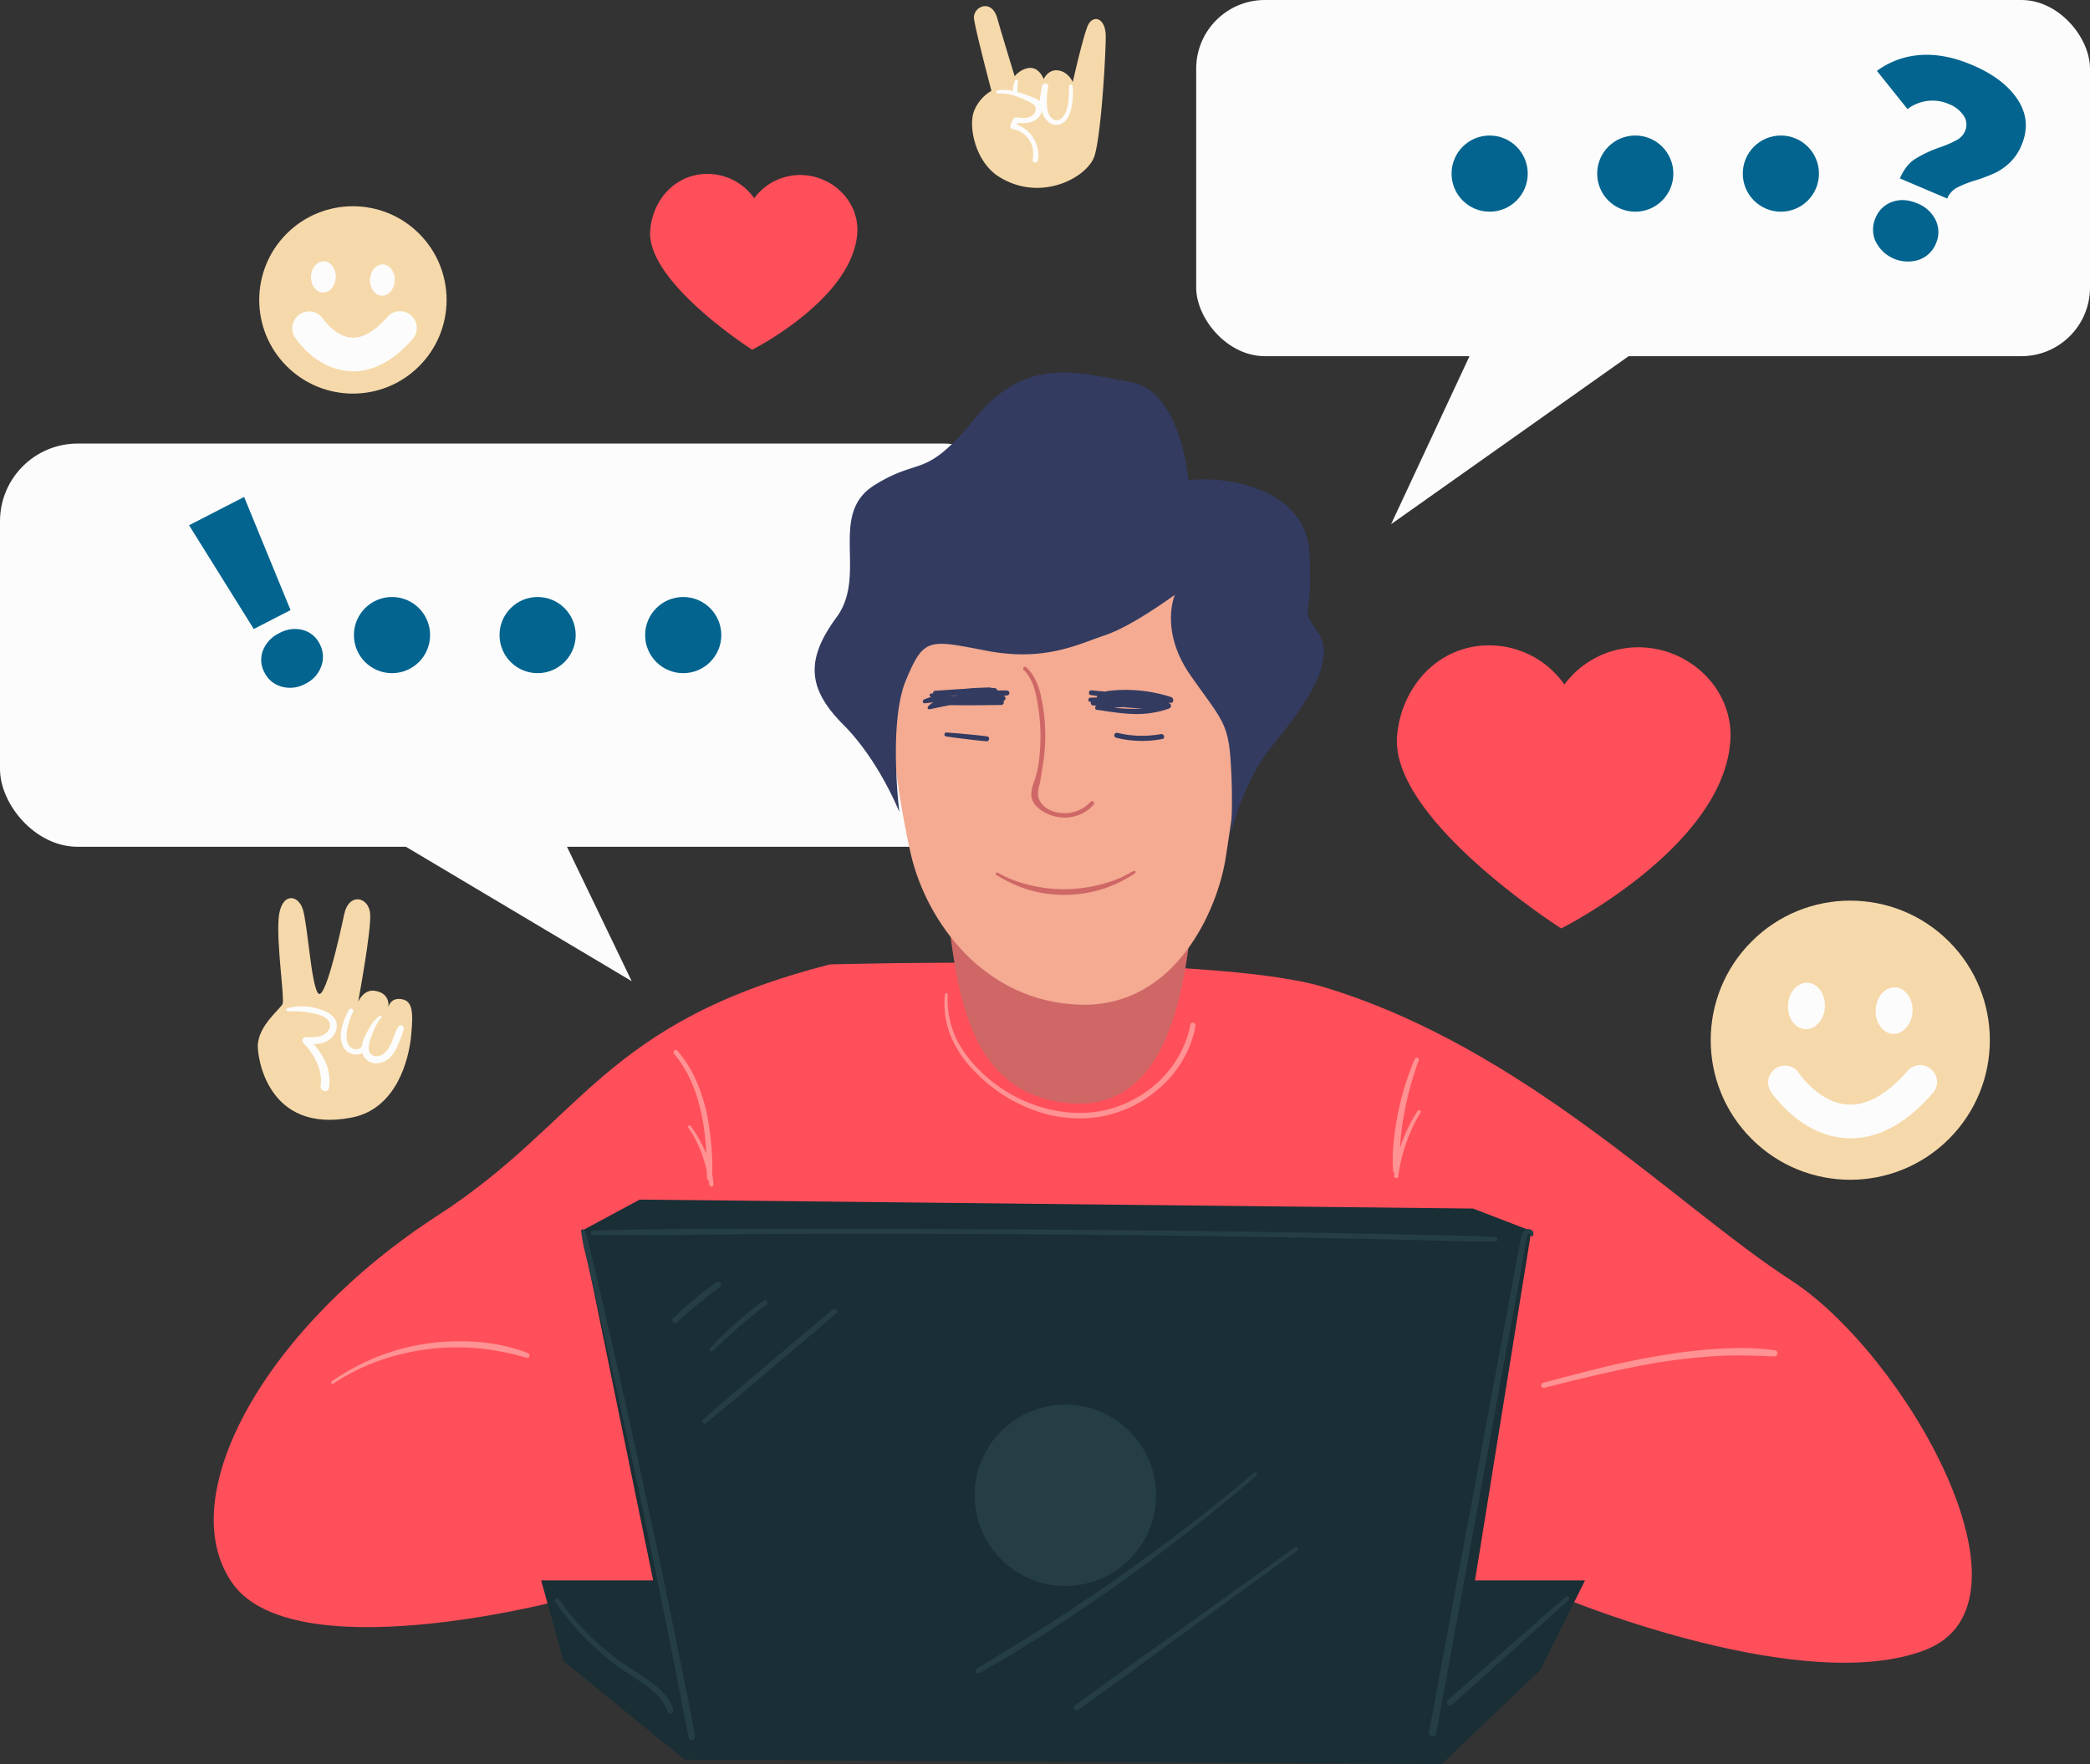 <svg xmlns="http://www.w3.org/2000/svg" width="1080" height="911.58" viewBox="0 0 1080 911.58"><rect x="0" y="0" width="1080" height="911.58" fill="#333333" stroke="none"/><g id="Слой_2" data-name="Слой 2"><g id="media03_455729820"><g id="media03_455729820-2" data-name="media03_455729820"><rect y="229.2" width="527.85" height="208.36" rx="40.15" fill="#fcfcfc"/><path d="M429 498.33C310.8 528.42 301.45 579.36 226.3 628c-88.68 57.37-137.65 144.7-106.4 189.84s166.9 9.78 166.9 9.78l523.82-.85S932.5 876.85 995 852.54s-10.51-152.8-69.54-191S787.72 541.16 683.54 509.9C626.31 492.74 429 498.33 429 498.33z" fill="#ff4f5a"/><path d="M744.98 911.58 353.73 909.26 291.22 858.33 279.64 816.66H819.06L795.91 862.96 744.98 911.58z" fill="#192e35"/><path d="M443 120.36c1-16.28-12.85-29.71-29.16-29.92a29.47 29.47.0 0 0-24.11 12 29.47 29.47.0 0 0-23.8-12.57C349.57 89.61 337.29 102.71 336 119c-2.2 26.74 52.68 61.71 52.7 61.71S440.76 154.5 443 120.36z" fill="#ff4f5a"/><path d="M894.15 382.65c1.68-26.21-20.67-47.83-46.94-48.17a47.51 47.51.0 0 0-38.81 19.24 47.48 47.48.0 0 0-38.3-20.24c-26.26-.34-46 20.76-48.17 46.94-3.53 43.06 84.81 99.34 84.84 99.34S890.63 437.6 894.15 382.65z" fill="#ff4f5a"/><circle cx="182.36" cy="154.98" r="48.41" transform="translate(-56.17 174.34) rotate(-45)" fill="#f6d9aa"/><path d="M173.52 143.44c-.24 4.45-3.29 7.9-6.82 7.72s-6.21-3.95-6-8.4 3.29-7.9 6.82-7.72S173.75 139 173.52 143.44z" fill="#fcfcfc"/><path d="M204 145.05c-.24 4.45-3.29 7.9-6.82 7.72s-6.2-4-6-8.4 3.29-7.91 6.82-7.72S204.19 140.6 204 145.05z" fill="#fcfcfc"/><path d="M182.57 191.86a29.25 29.25.0 0 1-3.72-.23c-15.91-1.93-25.35-15.66-26.37-17.22A8.68 8.68.0 0 1 167 164.84c.15.21 5.93 8.57 14 9.55 5.86.71 12.24-2.79 19-10.42a8.68 8.68.0 1 1 13 11.49C203.32 186.36 193.12 191.86 182.57 191.86z" fill="#fcfcfc"/><circle cx="956.12" cy="537.51" r="72.12" transform="translate(-100.03 833.51) rotate(-45)" fill="#f6d9aa"/><path d="M943 520.32c-.35 6.63-4.9 11.77-10.16 11.5s-9.24-5.88-8.89-12.51 4.9-11.78 10.16-11.5S943.3 513.69 943 520.32z" fill="#fcfcfc"/><path d="M988.29 522.71c-.35 6.63-4.89 11.78-10.16 11.5s-9.24-5.88-8.89-12.5 4.9-11.78 10.16-11.5S988.64 516.08 988.29 522.71z" fill="#fcfcfc"/><path d="M956.38 588.2a41.87 41.87.0 0 1-5-.31c-22.17-2.69-35.68-22.91-36.24-23.77a8.68 8.68.0 0 1 14.5-9.56c.21.32 9.85 14.39 23.84 16.09 10.19 1.23 20.94-4.46 31.94-16.93a8.69 8.69.0 1 1 13 11.49C985 580.48 970.86 588.2 956.38 588.2z" fill="#fcfcfc"/><path d="M181.68 577.49c23.26-4.49 29.59-30 30.77-42.28s.82-18-5-18.93-6.8 4.26-6.8 4.26 1.5-7.22-6.93-8.56c-5.83-.93-8.64 5.66-8.64 5.66s6.77-36.33 6.22-45.27-11-11.52-13.46.18-10.05 45.5-13.56 40.59S159 478.19 156.52 470s-11.44-8.92-12.54 4.61 3.17 41.49 2.05 44.13-12.29 10.89-12.81 21.3C132.93 545.83 137.94 585.93 181.68 577.49z" fill="#f6d9aa"/><path d="M176.49 531.86a36.73 36.73.0 0 1 3.85-10.12 1.21 1.21.0 0 1 2.15 1.09 35.43 35.43.0 0 0-2.88 8.25 14.53 14.53.0 0 0-.13 7.29 5 5 0 0 0 3.76 3.77 3.91 3.91.0 0 0 3.71-1.25 18.14 18.14.0 0 1 2-6.13 56.77 56.77.0 0 1 3.07-5.5 16.32 16.32.0 0 1 4.25-4.32.63.63.0 0 1 .82.93c-2.12 2.21-3.44 5.34-4.57 8.15-1 2.54-2.32 5.58-1.91 8.38.35 2.45 2.31 3.63 4.67 3.32 2.64-.33 4.52-2.35 5.78-4.54a36.48 36.48.0 0 0 2.18-4.76 35.68 35.68.0 0 1 2.5-5.82 1.57 1.57.0 0 1 2.92 1 38 38 0 0 1-2.25 6.4 36.66 36.66.0 0 1-2.21 4.91c-1.81 3.18-4.46 5.71-8.15 6.39a7.55 7.55.0 0 1-8.47-4.12 7 7 0 0 1-.35-1 6.38 6.38.0 0 1-3.27.74 7.7 7.7.0 0 1-6.52-3.77A13.79 13.79.0 0 1 176.49 531.86z" fill="#fcfcfc"/><path d="M148.52 521a28.88 28.88.0 0 1 13.95-.24c3.72.86 8.13 2.31 10.44 5.58s.87 7.74-2 10.28c-2.45 2.17-5.6 2.79-8.78 2.92a37.84 37.84.0 0 1 5.72 8.54 24.12 24.12.0 0 1 2.18 14c-.43 2.83-4.76 1.9-4.35-.92 1.18-8.09-3.3-16.43-8.83-22.1-1-1-.6-3.19 1.09-3.14 3.28.09 7.07.33 9.93-1.58 2.65-1.77 3.79-5.24 1.24-7.63-2.31-2.15-6.17-2.88-9.14-3.44a46.1 46.1.0 0 0-11.13-.63C147.92 522.73 147.57 521.26 148.52 521z" fill="#fcfcfc"/><path d="M516.09 91.24C503.82 83.48 500.32 65 503.32 57.45a21 21 0 0 1 9-10.52s-8.27-31.29-9-37.3 9-10.76 12-.25 9 30 9 30 3-3.82 7.51-4.25c5.26-.51 7.51 5.75 7.51 5.75s2.26-5.25 7.51-4.5 7.51 6 7.51 6 4.76-21.28 7.51-28.54c2.52-6.63 9.52-5.06 9.52 5 0 9.27-2.26 50.07-5.76 61.59C562.35 91.35 538 105.09 516.09 91.24z" fill="#f6d9aa"/><path d="M554.25 44.43a.88.88.0 0 0-1.75.0c-.23 3.59.0 7.18-.89 10.71-.65 2.54-2 6.5-5.1 6.92-3.37.47-5-3.44-5.38-6.11a40 40 0 0 1 .51-11.14c.26-1.62-2-2.37-2.56-1a.74.74.0 0 0-.63.62Q538 47 537.6 49.6c-.14.85-.27 1.7-.41 2.54v.2A9.15 9.15.0 0 0 534 50.4c-1.87-.74-3.8-1.43-5.71-2.08-.85-.29-1.7-.55-2.56-.78.0.0.0-.07.0-.11.0-.87.0-1.74.09-2.61q0-.63.12-1.26c0-.05.0-.15.0-.16s0-.2.0-.3l.12-.7a.9.9.0 1 0-1.73-.48 20 20 0 0 0-1 5.06 22.77 22.77.0 0 0-7.59-.37c-1.07.14-1.13 1.81.0 1.72a23.21 23.21.0 0 1 9.61 1.52 51.58 51.58.0 0 1 4.8 2 21.6 21.6.0 0 1 3.91 2.1c1.94 1.49 1.22 4.31-.52 5.67-2.44 1.92-5.8 1.36-8.63 1a1.39 1.39.0 0 0-1.24.71c-.49 1-1 2.1-1.42 3.16a1.48 1.48.0 0 0 .88 2.15 12.89 12.89.0 0 1 10.61 10.4 19.12 19.12.0 0 1-.14 5.65c-.16 1.53 2.24 1.78 2.63.36 1.08-4-.34-9-2.66-12.37a17.33 17.33.0 0 0-8.08-6.37l.33-.76c3.31.19 7.09.19 9.77-1.91a8.19 8.19.0 0 0 2.87-4.37A9.38 9.38.0 0 0 541.78 63a6.25 6.25.0 0 0 7.77.32c2.37-1.8 3.52-4.84 4.12-7.66A37.4 37.4.0 0 0 554.25 44.43z" fill="#fcfcfc"/><path d="M747.29 909.26 356.04 906.95 300.48 636.08 330.57 619.87 761.19 624.5 791.28 636.08 747.29 909.26z" fill="#192e35"/><path d="M359.14 897.18c-3-17.1-6.63-34.11-10.08-51.11s-7-34.19-10.65-51.25-7.28-34-11-50.91S319.9 710 316 693.07s-7.73-34-11.92-51a46.53 46.53.0 0 0-1.9-6.19c-.37-.91-2-.92-1.89.26a89.18 89.18.0 0 0 2.44 12.49q1.51 6.44 3 12.87 3 12.75 5.86 25.51 5.83 25.51 11.45 51.09T334 789.06q5.34 25.62 10.5 51.29t10.12 51.37c.41 2.12.82 4.24 1.27 6.35S359.5 899.27 359.14 897.18z" fill="#253d44"/><path d="M791.59 635.76a2.83 2.83.0 0 0-3.75.09c-1.3 1.08-1.68 2.85-2 4.43-.42 2.2-.86 4.4-1.28 6.6-1.75 9-3.35 18-5 27q-5 26.83-10 53.66t-9.94 53.4q-5 26.82-10 53.66l-9.93 53.67q-.62 3.3-1.22 6.61c-.44 2.38 3.2 3.4 3.64 1l9.4-51.14q4.7-25.58 9.38-51.15t9.33-51.16l9.35-51.15c3.12-17 6.49-34 9.26-51.12a5.94 5.94.0 0 1 .6-2.12c.19-.31.33-.49.68-.53s.9.14.8.57a.65.65.0 0 0 1.18.5A2.07 2.07.0 0 0 791.59 635.76z" fill="#253d44"/><path d="M809.09 825.21c-16.06 13.72-31.81 27.8-47.7 41.72l-6.53 5.72c-2.27 2-4.75 3.86-6.82 6-1.19 1.27.42 3.65 1.94 2.53 2.14-1.59 4-3.52 6-5.29l6-5.37q5.88-5.29 11.77-10.58 11.81-10.56 23.58-21.13 6.69-6 13.31-12.11C811.66 825.79 810.14 824.31 809.09 825.21z" fill="#253d44"/><path d="M347.88 883.49c-1.16-4.71-4.83-8.82-8.41-11.91A108.64 108.64.0 0 0 327 862.85a137.11 137.11.0 0 1-26-21.47 134.44 134.44.0 0 1-12.19-15c-.85-1.22-2.86-.07-2 1.17A137.53 137.53.0 0 0 309.23 853a135.54 135.54.0 0 0 13.42 10.45c4.17 2.85 8.55 5.42 12.54 8.53a38.34 38.34.0 0 1 6 5.69 28.8 28.8.0 0 1 3.93 7C345.81 886.29 348.28 885.1 347.88 883.49z" fill="#253d44"/><path d="M772.74 639.2c-15.17-.88-30.42-.91-45.61-1.24s-30.42-.63-45.62-.9q-45.63-.84-91.25-1.3c-60.53-.63-121-.76-181.58-.7-34.12.0-68.32-.33-102.43.86a1.14 1.14.0 0 0 0 2.27c30.41.4 60.85-.33 91.26-.51s60.83-.16 91.25-.07q90.79.28 181.57 1.9 25.6.43 51.21 1c17.05.36 34.15 1.14 51.2 1A1.15 1.15.0 0 0 772.74 639.2z" fill="#253d44"/><path d="M647.85 761.14C630.44 776 612.42 790 594 803.53S556.85 829.81 537.62 842c-10.83 6.85-21.81 13.48-32.74 20.16a1.34 1.34.0 0 0 1.35 2.32c20.06-11.14 39.34-23.7 58.26-36.67s37.13-26.44 55-40.65q15.1-12 29.8-24.6C650.2 761.7 648.81 760.32 647.85 761.14z" fill="#253d44"/><path d="M669.2 799.53Q647 815.46 624.86 831.36l-44.38 31.76q-12.56 9-25 18.09c-1.52 1.11-.06 3.67 1.5 2.56 14.81-10.58 29.48-21.36 44.19-32.09s29.39-21.49 44.13-32.19l25-18.15C671.34 800.56 670.3 798.73 669.2 799.53z" fill="#253d44"/><path d="M370.32 662.53a184.41 184.41.0 0 0-22.46 18.61c-1.4 1.38.73 3.5 2.16 2.15a207.64 207.64.0 0 1 21.89-18C373.54 664.09 372 661.36 370.32 662.53z" fill="#253d44"/><path d="M394.76 672a185.2 185.2.0 0 0-27.86 24.68 1 1 0 0 0 1.43 1.43A318.37 318.37.0 0 1 396 674.2C397.31 673.25 396.07 671.07 394.76 672z" fill="#253d44"/><path d="M430.22 676.68q-26.19 22.1-52.39 44.18c-4.92 4.17-9.75 8.44-14.6 12.69-1.22 1.07.54 2.76 1.76 1.76 17.71-14.44 35-29.36 52.44-44.14l14.76-12.53C433.56 677.48 431.58 675.53 430.22 676.68z" fill="#253d44"/><circle cx="550.51" cy="772.67" r="46.88" fill="#253d44"/><path d="M484.44 448.55c11.57 30.1 1.15 115.76 68.29 121.55s60.2-106.5 67.14-119.23S484.44 448.55 484.44 448.55z" fill="#cf6767"/><path d="M485.65 266.49c-42.71 18.86-23.26 139.31-15 174.82s38.31 76.48 87.57 77.85 71.15-49.17 75.25-76.48 16.42-101.07 2.74-133.85S556.8 235.08 485.65 266.49z" fill="#f4ab92"/><path d="M563.59 414.31a18.22 18.22.0 0 1-14.68 5.85 16.3 16.3.0 0 1-7.72-2.3c-2.47-1.55-4.67-4.3-4.83-7.3a21.91 21.91.0 0 1 .94-5.66c.41-1.88.64-3.79 1-5.67.64-3.74 1.21-7.48 1.51-11.27a95.3 95.3.0 0 0-.85-22.76c-1.17-7.29-2.95-15.18-8.64-20.37-.9-.82-2.23.5-1.34 1.35 5.11 4.89 6.49 12.58 7.51 19.28a98.81 98.81.0 0 1 .77 23.93 58.51 58.51.0 0 1-2 11.76c-1.09 3.58-3.14 7.91-2 11.69 1 3.14 3.69 5.36 6.48 6.88a21.55 21.55.0 0 0 8 2.61 20.14 20.14.0 0 0 17.38-6.49C566 414.79 564.52 413.26 563.59 414.31z" fill="#cf6767"/><path d="M585.84 450.09c-2.2.93-4.2 2.32-6.39 3.29a65.19 65.19.0 0 1-6.79 2.55 79.25 79.25.0 0 1-14 3 73.25 73.25.0 0 1-28.11-2 60.67 60.67.0 0 1-15-6 .69.69.0 0 0-.69 1.19 74.87 74.87.0 0 0 13.38 6.59A60.2 60.2.0 0 0 542.64 462 65.79 65.79.0 0 0 572 458.64a63.64 63.64.0 0 0 7.44-3.24c1.22-.63 2.4-1.3 3.59-2a20.21 20.21.0 0 0 3.59-2.32C587.21 450.57 586.45 449.83 585.84 450.09z" fill="#cf6767"/><path d="M614.08 248.3S610.61 202 584 197.36s-53.25-13.89-79.87 18.52S476.33 235.56 452 250.61s-3.48 46.3-19.68 68.3-15.05 37 3.47 55.56 28.94 45.14 28.94 45.14-5.79-46.3 3.47-68.29 11.58-20.84 41.67-15.05 47.46-3.47 61.35-8.1 35.89-20.84 35.89-20.84-8.1 18.52 8.1 41.67 19.68 24.31 20.84 46.31a294.64 294.64.0 0 1 0 35.88s5.79-26.62 20.83-45.14 34.73-44 24.31-59-2.31-4.63-4.63-41.67S624.5 246 614.08 248.3z" fill="#333b61"/><path d="M520.32 356.82c-1.67-.07-3.34-.05-5 0a1.32 1.32.0 0 0-1.28-1.25l-1.76-.1a1.08 1.08.0 0 0-.74-.23c-1.6.0-3.2.08-4.8.14q-3.06.08-6.1.37l-2 .18c-5.11.31-10.21.65-15.32 1a1.23 1.23.0 0 0-1.17 1.31l-1.18.19c-.91.15-.7 1.65.22 1.61h.14c-1.26.43-2.51.88-3.74 1.37-1 .37-1 2.11.26 2q2.31-.27 4.62-.48a6.68 6.68.0 0 0-3 2.35c-.45.65.29 1.38.95 1.24 3.45-.75 6.91-1.48 10.37-2.14 3.18.0 6.35.07 9.52.06 5.71.0 11.41-.08 17.12-.16a1.34 1.34.0 0 0 1-2.19c1.61.05 1.57-2.46-.06-2.59h-.15.0l2.13-.14A1.22 1.22.0 0 0 520.32 356.82zm-25.15 2.47c-1.53.18-3.06.36-4.58.56.82-.16 1.64-.32 2.47-.45z" fill="#333b61"/><path d="M605.2 360.21a76.32 76.32.0 0 0-32.85-3.14 2.15 2.15.0 0 0-.92.32c-2.5-.21-5-.43-7.49-.68-1.39-.14-1.73 2.26-.34 2.45l3.47.48a1.49 1.49.0 0 0-.3.75l-3.3.12c-1.16.05-1.54 1.89-.29 2.13l.6.12a1.28 1.28.0 0 0 1.11 1.78l2.06.12h-.25c-1 .19-1.07 2 0 2.11 6.29.89 12.54 2 18.92 2.17a49.36 49.36.0 0 0 18.47-2.82 1.45 1.45.0 0 0-.17-2.81v-.2l.84.09C606.59 363.46 606.75 360.74 605.2 360.21zm-19.58 6.06c-3.32.0-6.64-.23-10-.55 1.65-.15 3.31-.26 5-.34.58.06 1.16.14 1.74.19 2.73.26 5.46.43 8.19.55C588.91 366.23 587.27 366.28 585.62 366.27z" fill="#333b61"/><path d="M510.2 380.54c-3.49-.52-7-.79-10.55-1.15s-7.08-.68-10.63-.88c-1.13-.07-1.42 1.82-.27 2 3.49.55 7 1 10.49 1.4s7.08.9 10.63 1.14C511.28 383.14 511.64 380.75 510.2 380.54z" fill="#333b61"/><path d="M599.91 379.33a54.28 54.28.0 0 1-22.45-.63 1.3 1.3.0 0 0-.69 2.51 55.27 55.27.0 0 0 23.84.66C602.28 381.55 601.56 379 599.91 379.33z" fill="#333b61"/><path d="M368.05 606.65a138 138 0 0 0-1.78-25.45 86.45 86.45.0 0 0-7.92-25.81A62.24 62.24.0 0 0 350 542.91c-1-1.14-2.6.51-1.65 1.65 11.41 13.64 15.37 31.75 16.49 49.09.06.83.09 1.65.13 2.48a68.65 68.65.0 0 0-8-14.24c-.57-.79-1.89.0-1.32.77a61.89 61.89.0 0 1 7.26 14.27 68.08 68.08.0 0 1 2.33 8.23c0 1.2.07 2.39.13 3.59a1.22 1.22.0 0 0 .81 1.16c.14.83.29 1.65.42 2.48.2 1.18 2.16.91 2.09-.28A45.68 45.68.0 0 0 368.05 606.65z" fill="#ff9292"/><path d="M732.52 574.08a78.45 78.45.0 0 0-9.06 19.14c.24-3.59.54-7.18 1-10.75a172.59 172.59.0 0 1 4.67-22.26c1.17-4.16 2.52-8.28 4-12.33.5-1.34-1.58-1.85-2.11-.58a146 146 0 0 0-11 44.62 70.89 70.89.0 0 0-.09 13.19 1.31 1.31.0 0 0 .64 1c-.06.53-.12 1.06-.17 1.59-.1 1.2 2 1.5 2.13.29A85.3 85.3.0 0 1 734 575C734.63 574 733.13 573.13 732.52 574.08z" fill="#ff9292"/><path d="M615.17 529.38a54.5 54.5.0 0 1-14.93 28 60.36 60.36.0 0 1-27.86 15.95c-11.46 2.9-23.43 2.05-34.67-1.35A75.64 75.64.0 0 1 507 553.87a62.44 62.44.0 0 1-12-15.48 47.74 47.74.0 0 1-5.28-19.49 48.66 48.66.0 0 1 0-5c0-.93-1.33-.9-1.43.0a44.84 44.84.0 0 0 2.57 20.4A55.79 55.79.0 0 0 502 551.86 81.29 81.29.0 0 0 532.46 573a68.1 68.1.0 0 0 36.27 4 62.5 62.5.0 0 0 30.35-14.68 57.1 57.1.0 0 0 17.83-28.14 41.6 41.6.0 0 0 .8-4.12C618 528.44 615.5 527.69 615.17 529.38z" fill="#ff9292"/><path d="M272.73 699.15c-12.91-5-27-6.59-40.78-5.95a114.56 114.56.0 0 0-40.15 9.21 121.35 121.35.0 0 0-20.35 11.35c-.76.53.0 1.78.74 1.26a110.16 110.16.0 0 1 37.18-15.76A120.21 120.21.0 0 1 249.79 697a141.74 141.74.0 0 1 22.25 4.6C273.67 702.1 274.24 699.74 272.73 699.15z" fill="#ff9292"/><path d="M917.3 697.72a135.62 135.62.0 0 0-23.58-1c-7.93.24-15.84.92-23.71 1.93a413.43 413.43.0 0 0-46.63 9.14c-8.72 2.16-17.41 4.47-26.09 6.78a1.33 1.33.0 0 0 .7 2.56c15.25-3.83 30.51-7.64 45.94-10.68a302.58 302.58.0 0 1 46.64-5.91c8.77-.34 17.53.0 26.3.37C918.65 701 919.12 698 917.3 697.72z" fill="#ff9292"/><rect x="618.13" width="461.87" height="184.05" rx="35.47" fill="#fcfcfc"/><path d="M767.46 166.69 718.84 270.87 861.22 170.16 767.46 166.69z" fill="#fcfcfc"/><path d="M180.58 420.19l145.85 86.82L281.29 413.25 180.58 420.19z" fill="#fcfcfc"/><circle cx="202.57" cy="328.17" r="19.68" fill="#02648f"/><circle cx="277.81" cy="328.17" r="19.68" fill="#02648f"/><circle cx="353.05" cy="328.17" r="19.68" fill="#02648f"/><circle cx="769.77" cy="89.71" r="19.68" fill="#02648f"/><circle cx="845.02" cy="89.71" r="19.68" fill="#02648f"/><circle cx="920.26" cy="89.71" r="19.68" fill="#02648f"/><path d="M97.7 271.42l28.44-14.63 24 58.47-19 9.77zm47.8 83.38a14 14 0 0 1-8.84-7.3 13.54 13.54.0 0 1-.77-11.39 16.61 16.61.0 0 1 8.45-8.95 16.36 16.36.0 0 1 12.13-1.63 13.59 13.59.0 0 1 8.75 7.28 14 14 0 0 1 .8 11.44 15.94 15.94.0 0 1-8.22 9.08A16.13 16.13.0 0 1 145.5 354.8z" fill="#02648f"/><path d="M969.18 124.73a14.78 14.78.0 0 1 0-12.11 14.38 14.38.0 0 1 8.67-8.32q6-2.13 12.89.79a17.6 17.6.0 0 1 9.57 8.79 14.31 14.31.0 0 1 .06 12 14.77 14.77.0 0 1-8.77 8.36 18.53 18.53.0 0 1-22.39-9.55zm20.44-42.59a64.89 64.89.0 0 1 13-6.07 57 57 0 0 0 8.58-3.73 9.62 9.62.0 0 0 4.24-4.61 8.16 8.16.0 0 0-.64-7.82 16 16 0 0 0-7.71-6.13A21.06 21.06.0 0 0 996 52.15a21.76 21.76.0 0 0-10.32 4.2L969.9 36.63a42.24 42.24.0 0 1 22.32-8.18q12.6-1 27.15 5.25 16.36 7 23.41 18T1044.62 75a26.37 26.37.0 0 1-6.17 9.14 29.51 29.51.0 0 1-7.7 5.31 90.55 90.55.0 0 1-9.78 3.71A55 55 0 0 0 1011.2 97a11.13 11.13.0 0 0-5 5.59L981.77 92.19Q984.7 85.32 989.62 82.14z" fill="#02648f"/></g></g></g></svg>